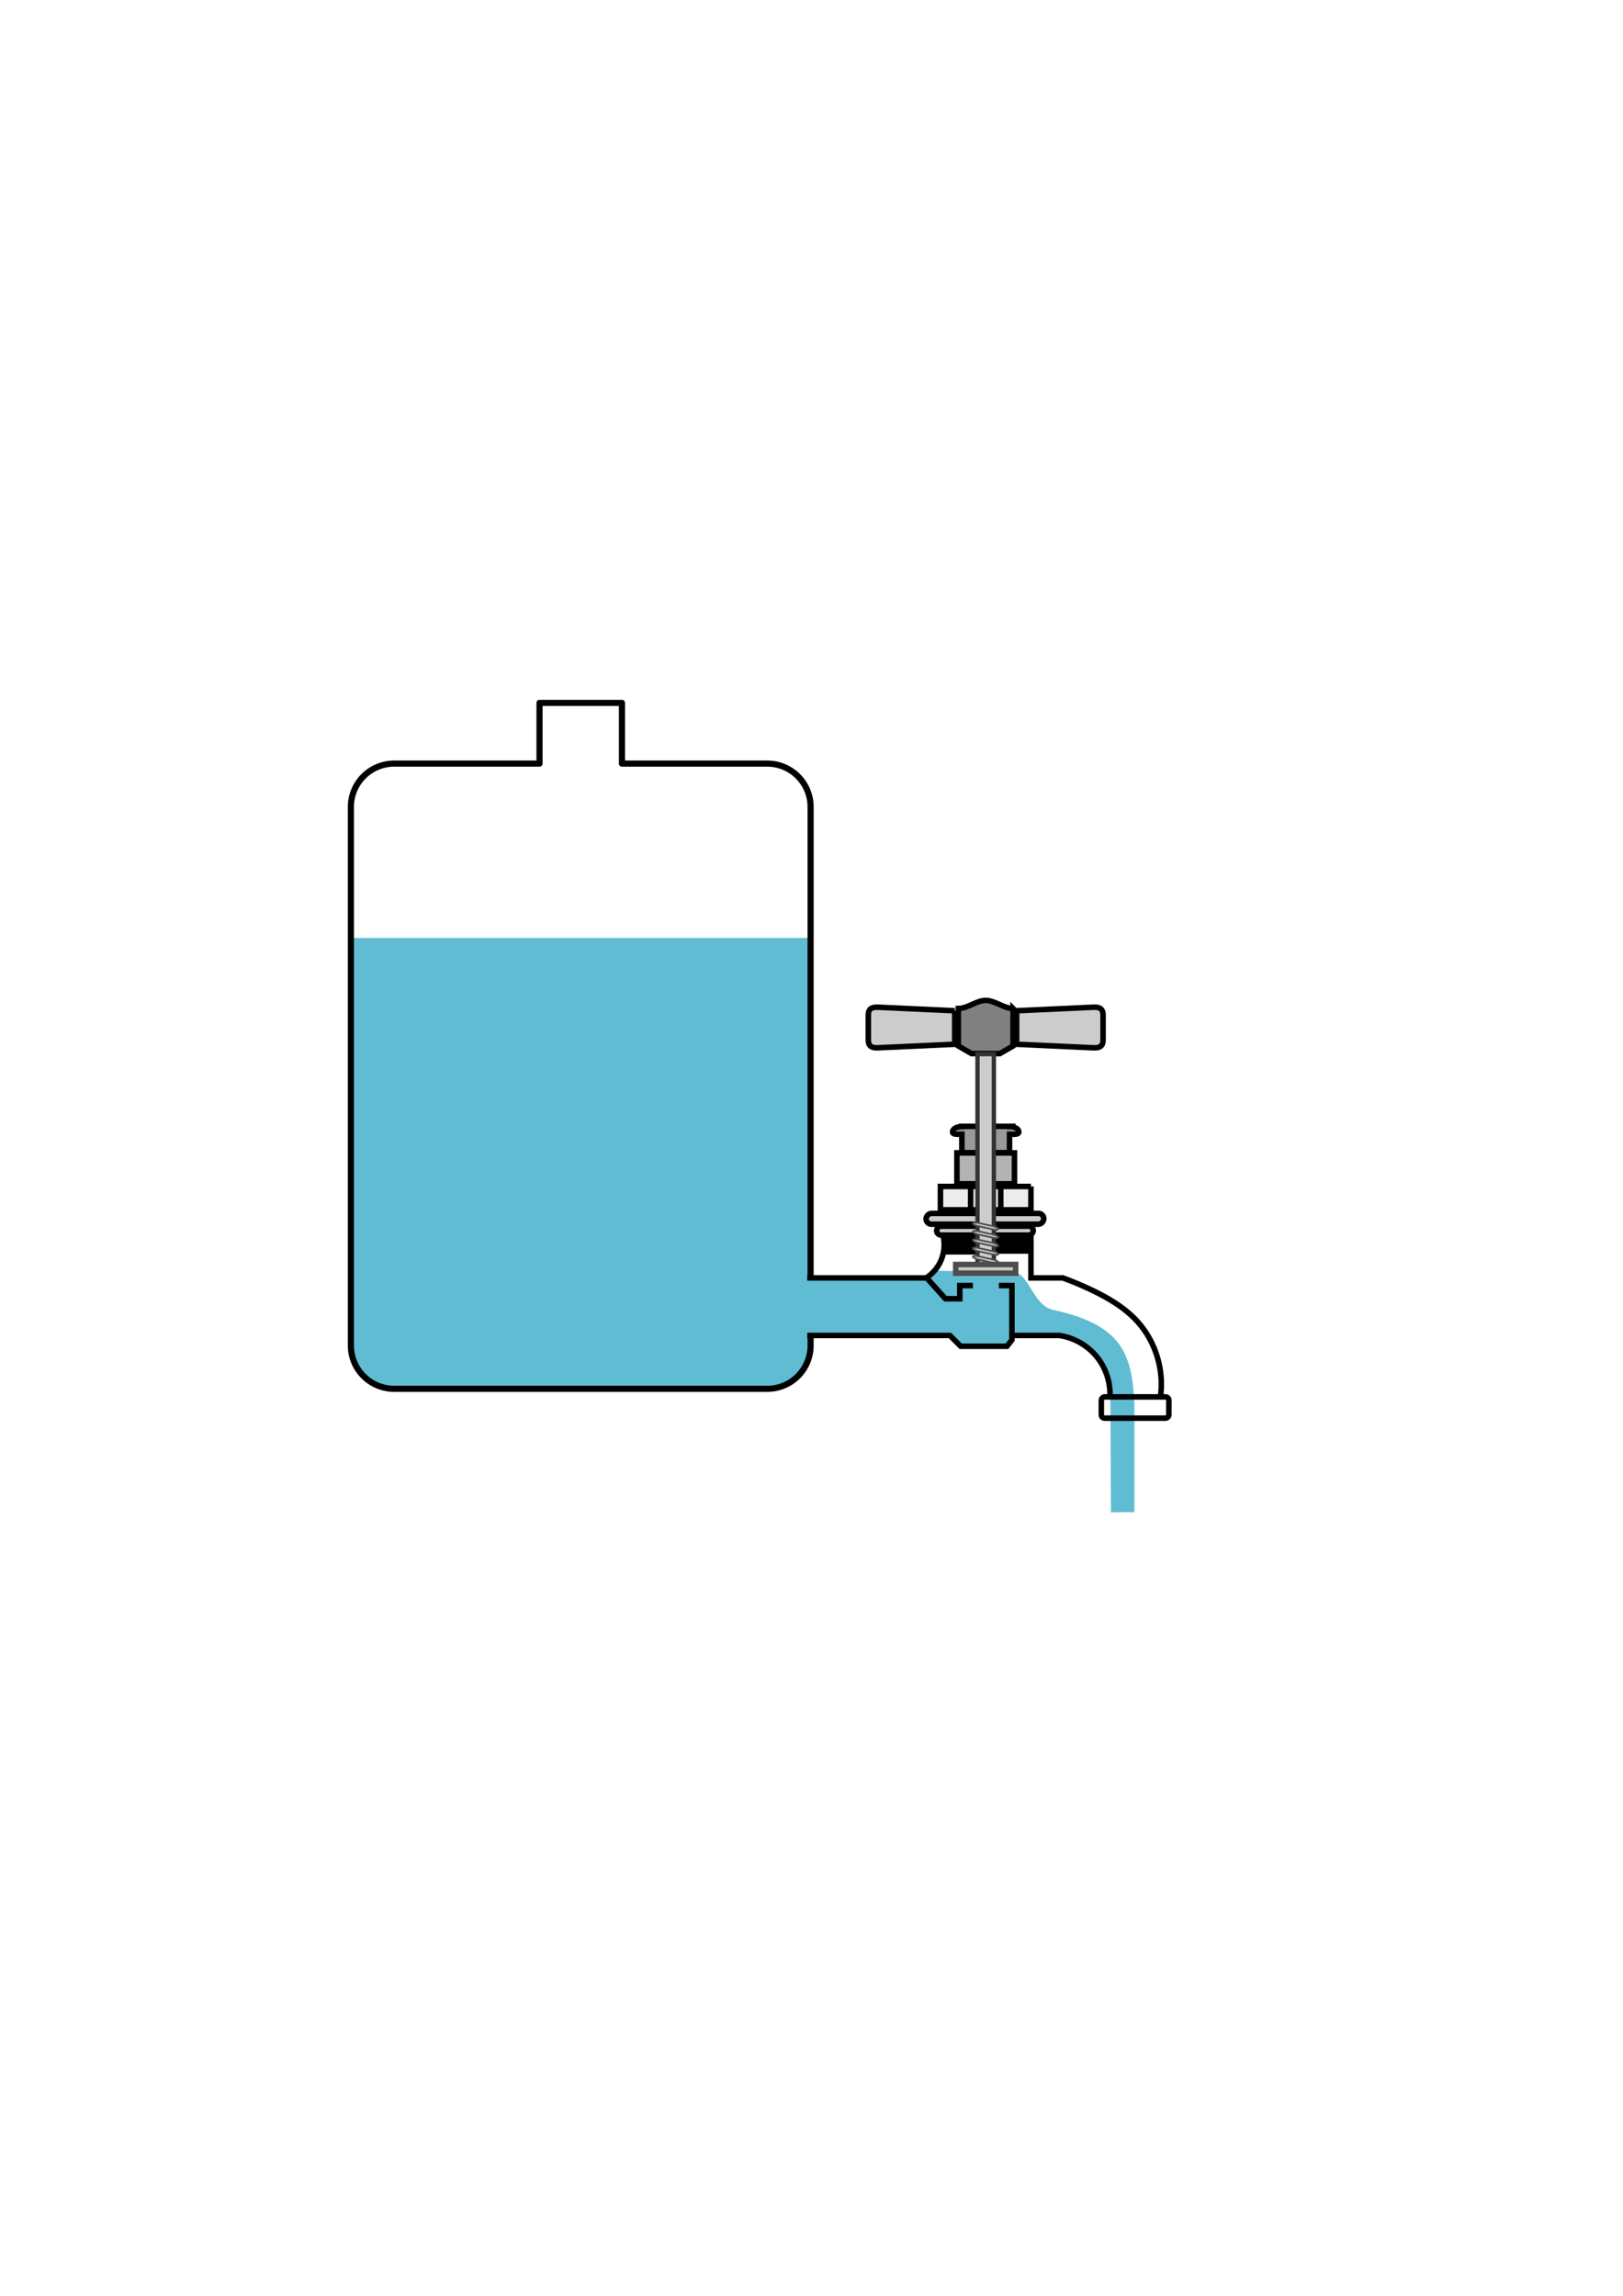 <svg xmlns="http://www.w3.org/2000/svg" width="210mm" height="297mm"><title>Spannung (Wassermodell)</title><rect width="616.237" height="496.237" x="-680.166" y="278.063" rx="0" ry="0" transform="scale(-1 1)" fill="#fff" stroke="#fff" stroke-width=".763" stroke-linecap="square"/><path style="marker:none" d="M171.594 458.58v199.25a21.176 21.176 0 0 0 21.219 21.22h182.375a21.176 21.176 0 0 0 21.218-21.22V458.58z" color="#000" fill="#5fbcd3" overflow="visible"/><path d="M263.844 343.675v29.687h-71.031a21.176 21.176 0 0 0-21.22 21.219v263.25a21.176 21.176 0 0 0 21.22 21.219h182.375a21.176 21.176 0 0 0 21.218-21.22V394.58a21.176 21.176 0 0 0-21.219-21.218h-71.03v-29.687h-40.313z" style="marker:none" color="#000" fill="none" stroke="#000" stroke-width="3" stroke-linecap="round" stroke-linejoin="round" overflow="visible"/><path d="M495.421 493.102v18.32l-6.445 3.718H475.094l-6.446-3.719v-18.32c4.462 0 8.924-3.965 13.387-3.965 4.462 0 8.924 3.966 13.386 3.966z" fill="gray" stroke="#000" stroke-width="2.706"/><path d="M497.17 494.2l35.652-1.642c.984-.045 1.97-.128 2.954-.086.493.02.986.08 1.457.225.471.146.92.381 1.27.729.418.415.673.974.8 1.549s.132 1.17.132 1.76v11.31c0 .588-.004 1.183-.132 1.758-.127.576-.382 1.134-.8 1.55-.35.347-.799.583-1.27.728-.47.145-.964.205-1.457.226-.984.041-1.97-.042-2.954-.087l-35.653-1.642V494.2M466.9 494.2l-35.653-1.642c-.984-.045-1.97-.128-2.954-.086-.493.02-.986.08-1.457.225-.47.146-.92.381-1.27.729-.418.415-.673.974-.8 1.549s-.132 1.17-.132 1.76v11.31c0 .588.004 1.183.132 1.758.127.576.382 1.134.8 1.55.35.347.8.583 1.27.728.47.145.964.205 1.457.226.985.041 1.97-.042 2.954-.087l35.653-1.642V494.2" fill="#ccc" stroke="#000" stroke-width="2.706"/><path d="M514.877 640.416c33.46 7.304 38.956 21.011 39.898 47.026v52.024c-.35-.303-11.476 0-11.476 0L543 682.198c-.295-32.16-39.414-31.2-47.918-29.046.137-.025-3.312 5.237-3.312 5.237l-21.68-.216-5.538-5.243c-19.613.119-55.272-.481-73.496-.66 0-8.16-.123-18.668-.123-26.827 10.448 0 61.272-.512 61.272-.512s1.445.095 5.407-3.623c19.165.23 36.98.994 36.98.994 8.296-1.738 10.077 15.886 20.285 18.114z" style="text-indent:0;text-align:start;line-height:normal;text-transform:none;block-progression:tb;marker:none;-inkscape-font-specification:Sans" font-weight="400" color="#000" fill="#5fbcd3" overflow="visible" font-family="Sans"/><path d="M394.786 652.96h70.209m29.841 0h23.093c7.332 1.032 14.209 5.002 18.768 10.837 4.295 5.496 6.501 12.585 6.084 19.548m24.647 0c2.056-13.466-2.372-27.774-11.675-37.724-5.88-6.288-13.428-10.769-21.175-14.523a156.912 156.912 0 0 0-14.845-6.273h-15.571v-21.484m-50.863 21.484h-58.512" fill="none" stroke="#000" stroke-width="2.706"/><path d="M491.46 598.249c-2.605-.344-4.738-.274-4.783.158-.046.432 2.016 1.057 4.62 1.401.01.033.163-1.559.163-1.559zM491.458 602.289c-2.605-.344-4.739-.274-4.784.158-.045.432 2.016 1.057 4.622 1.4.009.034.162-1.558.162-1.558z" fill="#999" stroke="#000" stroke-width=".906" stroke-linecap="round"/><path d="M486.424 612.443h17.504v-7.981l-17.504.023z" stroke="#000" stroke-width="1.143" stroke-linecap="square"/><rect ry="2.174" rx="2.174" y="599.534" x="-505.299" height="4.348" width="47.253" transform="scale(-1 1)" fill="#ccc" stroke="#000" stroke-width="2.706" stroke-linecap="round"/><rect width="57.578" height="5.299" x="-510.461" y="593.277" rx="2.649" ry="2.649" transform="scale(-1 1)" fill="#ccc" stroke="#000" stroke-width="2.706" stroke-linecap="round"/><path d="M474.675 591.418v-11.2m14.719 11.157v-11.157m14.768-.11h-44.255v11.42h44.255v-11.42" stroke="#000" stroke-width="2.706" fill="#ececec"/><path fill="#b3b3b3" stroke="#000" stroke-width="2.706" stroke-linecap="round" d="M496.109 563.701h-28.15v15.105h28.15z"/><path d="M493.691 550.717v.098c2.515 0 4.546 1.154 4.546 2.58 0 1.425-2.031 1.18-4.546 1.18v9.015h-23.309v-9.016c-2.514 0-4.556.246-4.556-1.18 0-1.425 2.042-2.579 4.556-2.579v-.098h23.31z" fill="#999" stroke="#000" stroke-width="2.706" stroke-linecap="round"/><path d="M477.758 612.878h-16.16s-.102-7.546-1.06-8.312c.533-.041 12.125-.065 17.22-.065z" stroke="#000" stroke-width="1.082" stroke-linecap="square"/><path fill="#ccc" stroke="#333" stroke-width="2.118" stroke-linecap="square" d="M486.04 515.403h-8.012v107.085h8.012z"/><g transform="matrix(-.238 -.053 -.024 .349 471.911 537.944)" stroke="#4d4d4d" stroke-width="2.451" fill="#ccc" stroke-linecap="round"><rect width="53.212" height="4.483" x="-91.572" y="222.673" rx="12.131" ry="2.241"/><rect ry="2.241" rx="12.131" y="211.216" x="-90.427" height="4.483" width="53.212"/><rect width="53.212" height="4.483" x="-89.282" y="199.76" rx="12.131" ry="2.241"/><rect ry="2.241" rx="12.131" y="188.303" x="-88.138" height="4.483" width="53.212"/></g><g transform="matrix(-.238 -.053 -.024 .349 471.911 517.582)" stroke="#4d4d4d" stroke-width="2.451" fill="#ccc" stroke-linecap="round"><rect ry="2.241" rx="12.131" y="222.673" x="-91.572" height="4.483" width="53.212"/><rect width="53.212" height="4.483" x="-92.716" y="234.13" rx="12.131" ry="2.241"/></g><path fill="#ccc" stroke="#4d4d4d" stroke-width="2.706" stroke-linecap="square" d="M496.694 618.265h-29.319v4.239h29.319z"/><path d="M464.283 652.727l5.522 5.522h22.636l2.426-3.125v-26.55h-6.398m-12.691 0h-6.398v6.432h-7.042l-9.245-10.274a19.408 19.408 0 0 0 6.814-7.87 19.48 19.48 0 0 0 1.18-13.232" fill="none" stroke="#000" stroke-width="2.706"/><rect rx="1.607" width="33.01" height="10.385" x="-571.606" y="683.014" ry="1.607" transform="scale(-1 1)" fill="none" stroke="#000" stroke-width="2.706" stroke-linecap="square"/></svg>